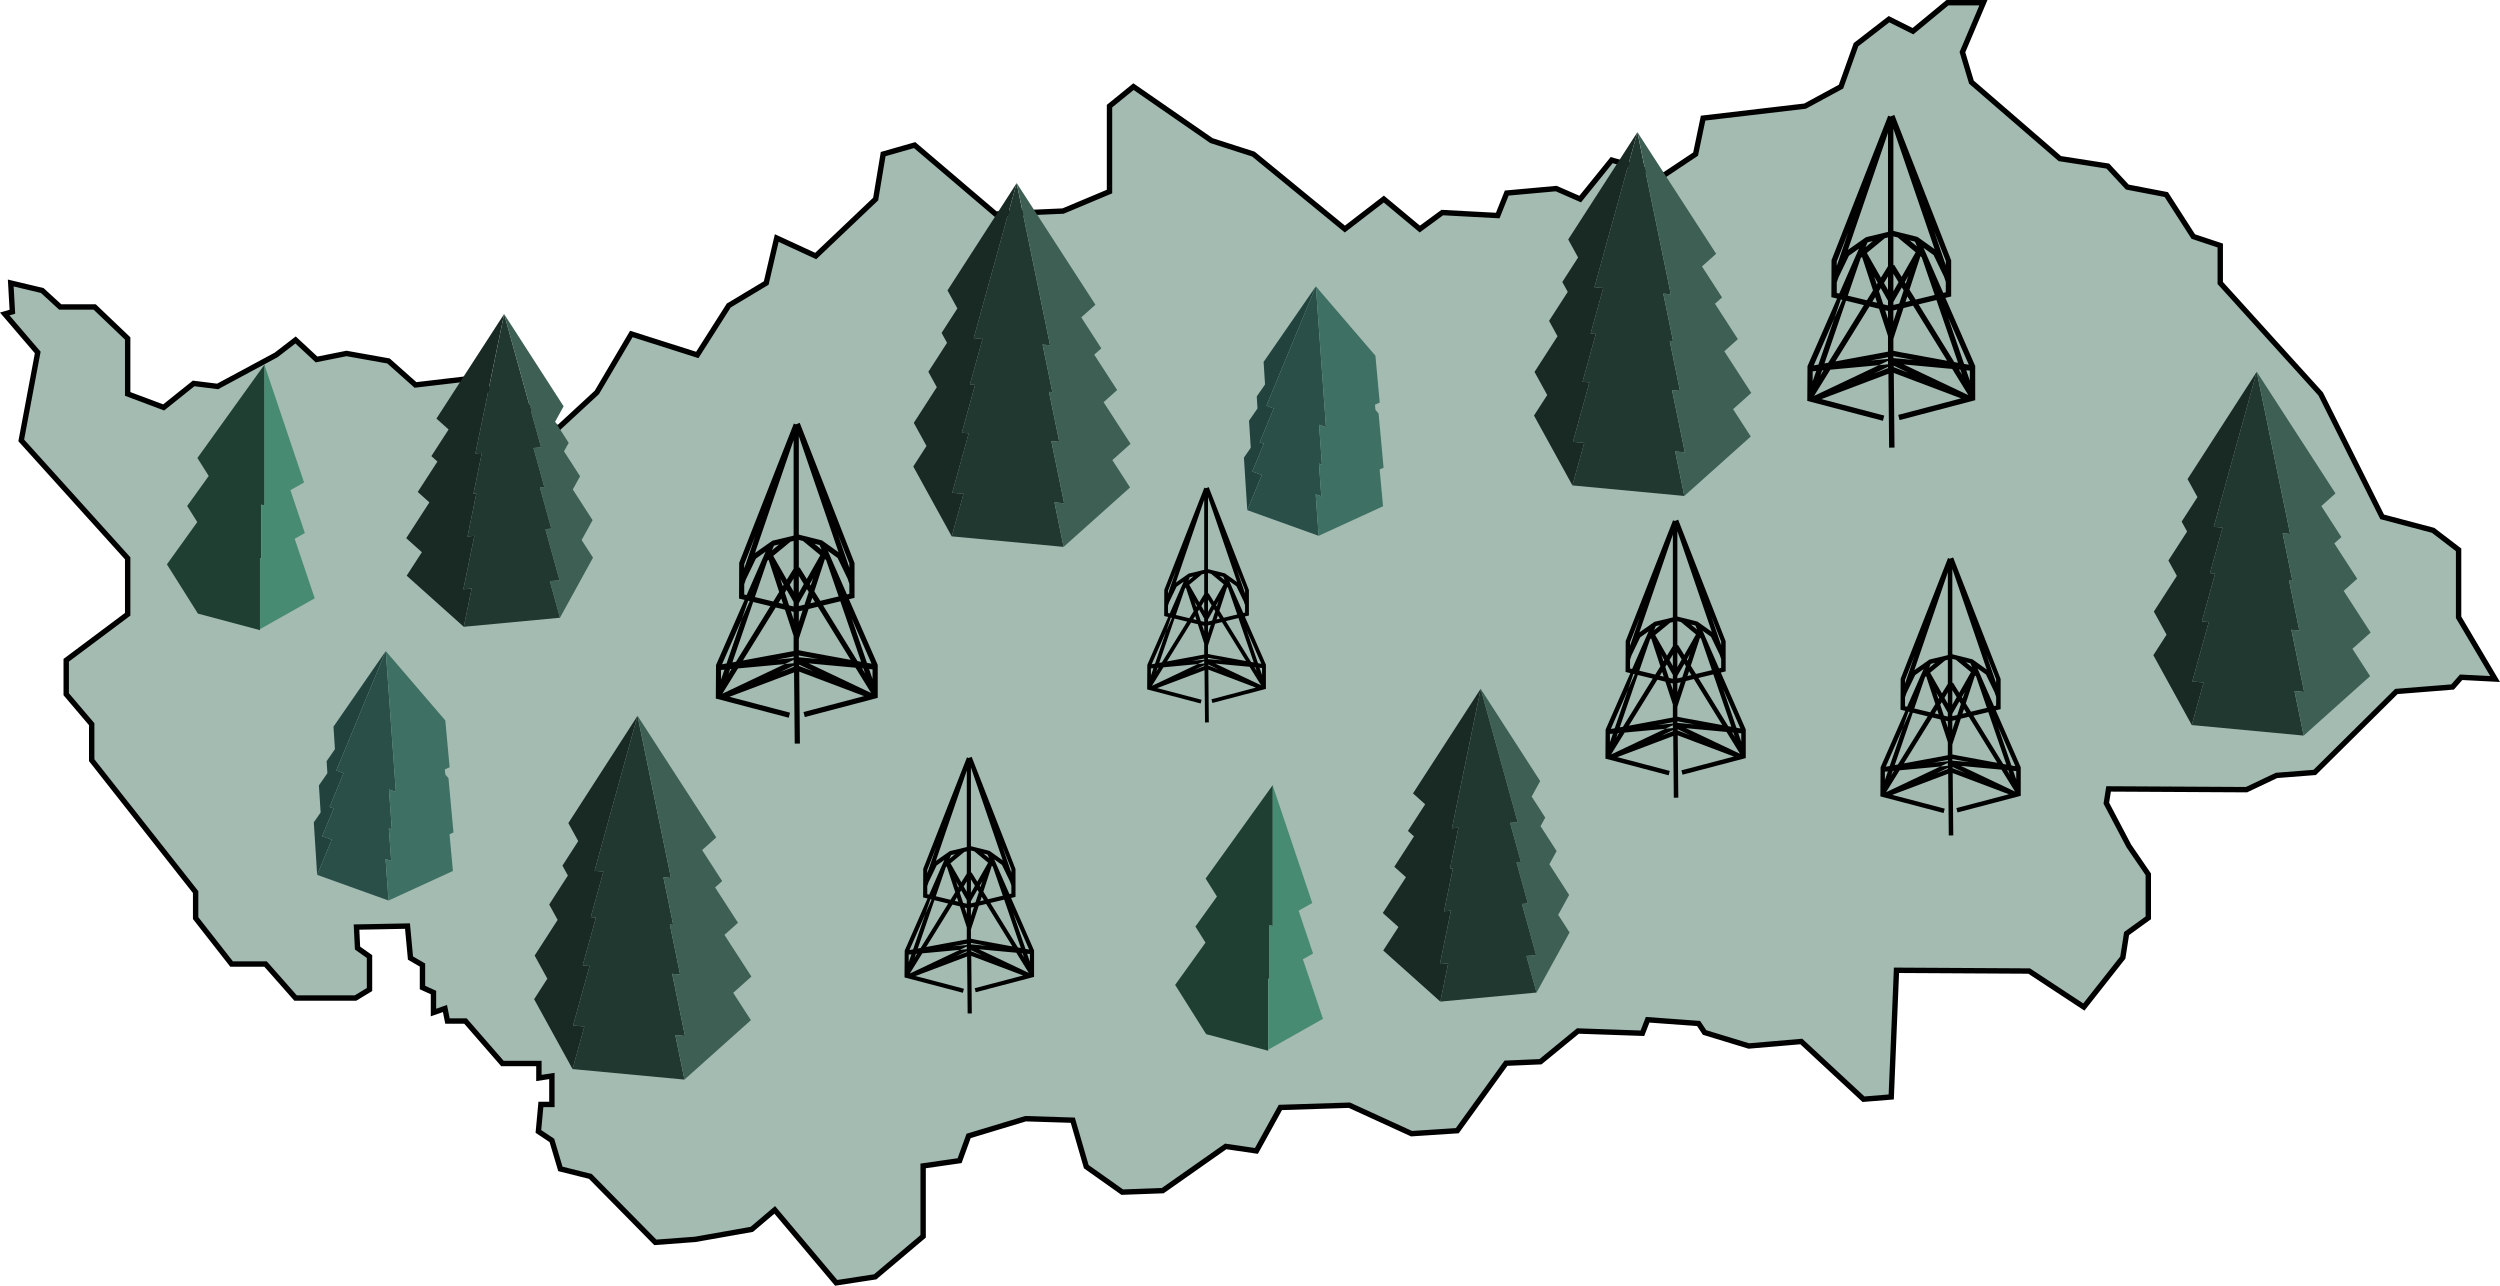 <svg id="Layer_1" data-name="Layer 1" xmlns="http://www.w3.org/2000/svg" viewBox="0 0 463.687 238.469">
  <g>
    <polygon points="0.882 58.236 2.296 57.819 1.994 52.491 7.833 53.881 11.169 56.939 17.564 56.939 23.68 62.777 23.68 73.064 30.353 75.566 35.913 71.118 40.362 71.674 51.205 65.836 54.819 63.055 58.711 66.67 64.272 65.558 72.056 66.948 77.061 71.396 86.514 70.284 99.303 76.123 103.473 79.459 110.702 72.786 117.096 61.943 129.329 65.836 135.168 56.661 142.118 52.491 144.065 44.15 151.293 47.486 162.414 36.921 163.804 28.58 169.643 26.912 184.656 39.701 197.167 39.145 205.786 35.531 205.786 19.684 210.234 16.069 224.692 26.078 232.476 28.58 249.436 42.482 256.664 36.921 263.337 42.482 267.507 39.423 277.794 39.979 279.462 35.809 288.637 34.975 293.086 36.921 298.924 29.693 308.655 32.473 314.493 28.58 315.884 21.908 334.789 19.684 341.462 16.069 344.242 8.285 350.358 3.558 354.807 5.782 361.201 0.5 367.874 0.5 363.982 9.675 365.65 15.235 382.053 29.415 390.95 30.805 394.564 34.697 401.793 36.087 406.797 43.872 411.802 45.54 411.802 52.491 430.429 73.064 441.828 95.862 451.281 98.364 456.008 101.979 456.008 114.49 462.782 125.944 456.481 125.615 454.896 127.418 444.47 128.252 429.317 143.265 422.228 143.821 416.667 146.463 391.089 146.324 390.672 148.965 394.842 156.889 398.457 162.171 398.457 170.234 394.425 173.153 393.73 177.601 386.502 186.776 376.354 180.104 351.749 179.965 350.776 203.458 345.632 203.875 334.094 193.171 324.363 194.005 316.162 191.503 315.049 189.834 305.597 189.139 304.624 191.642 292.668 191.225 285.718 196.924 279.323 197.202 270.288 209.713 261.808 210.269 250.27 204.987 237.481 205.404 233.032 213.466 227.333 212.632 215.656 220.834 208.149 221.112 201.477 216.386 198.974 207.767 190.217 207.489 179.652 210.686 177.984 215.274 171.218 216.247 171.218 229.314 162.322 236.82 155.093 237.933 143.694 224.402 139.431 228.016 128.959 229.87 121.545 230.426 109.497 218.193 103.936 216.803 102.361 211.52 99.859 209.852 100.322 204.848 102.361 204.848 102.361 199.565 99.951 199.936 99.951 197.248 93.186 197.248 86.328 189.371 82.992 189.371 82.529 187.054 80.397 187.796 80.397 184.089 78.358 183.162 78.358 178.991 76.134 177.694 75.578 171.763 66.125 171.948 66.311 175.841 68.535 177.416 68.535 183.533 65.94 185.108 54.819 185.108 49.258 178.806 42.957 178.806 36.284 170.28 36.284 165.461 17.008 140.995 17.008 134.322 12.281 128.762 12.281 122.46 23.68 113.934 23.68 103.554 3.941 81.683 6.999 65.372 0.882 58.236" fill="#a4bbb2" stroke="#010101" stroke-miterlimit="10"/>
    <g>
      <g>
        <g>
          <path d="M382.128,188.943l1.07-.26v-6.7l-10.54-26.97-.47.18-.29.1h-.01l-.37-.15-.01.02-.01.04-10.49,26.73-.03,6.88,1.06.26-5.49,12.53-.04,6.45,14.03,3.69.25-.97-11.65-3.06,12.42-4.69.13,13.7,1-.01-.13-13.84,12.47,4.71-11.65,3.06.25.97,14.03-3.69v-6.35Zm-20.15-6.74,2.13-5.43-2.13,6.22Zm0,5.83v-1.95l.32-.94.01-.02,1.92-3.99,1.86-1.33-.49,1.14-.06.12-3.1,7.08Zm6.94-3.02.65,1.13-.18.3Zm.53,4.83-.86-.21.52-.83Zm-1.88-.46-3.54-.85,2.4-6.99.24-.19,2.03,6.2Zm-.56.9-6.61,10.68v.01l-.7.12,4-11.62Zm-5.48,2.46,1.2-3.5.3.07-1.5,3.43-2.95,8.56-.87.16Zm-2,9.63-.6.98.33-.95Zm-2.02.19.66-.06-.66,1.91Zm13.97-.59-2.59.99,2.59-1.23Zm0-.71-1.69.16-12.01,5.69,3-4.85,9.01-.84,1.69-.8Zm0-1-3.25.3,2.01-.37,1.24-.25Zm0-1.35-9.75,1.81,6.31-10.19,1.78.43,1.66,5.06Zm0-6.1-.52-1.57.52.13Zm0-2.48-.88-.21-.8-2.44.34-.55,1.34,2.34Zm0-2.87-.74-1.29.74-1.21Zm0-4.4-1.31,2.12-2.61-4.57,3.33-2.74.59-.14Zm-4.17-3.53.38-.87.04-.03.94-.23Zm4.17-2.83-4.08.98-3.35,2.35,7.43-21.71Zm14.99,24.64-.88-.16-2.95-8.59Zm-1.23,1.88-.6-.98.27.02v.01Zm-.77-2.25-.7-.13-6.61-10.7,3.31-.8Zm-9.4-12.31.52.84-.87.21Zm-.47-2.65.65-1.13-.47,1.42Zm.87,1.41,2.03-6.21.24.2,2.4,6.99-3.53.85Zm1.76-7.06.07.02v.02Zm4.97,7.54-.47.11-3.12-7.12-.02-.07-.01-.01-.5-1.14,1.86,1.33,1.91,3.96.02.04.33.98Zm0-5.83v.81l-2.18-6.36Zm-9.72-24.5,7.64,22.32-3.17-2.26-4.47-1.12Zm4.39,21.83-1.37-1.13.94.23.05.04Zm-4.39-1.86.8.19,3.33,2.75-2.6,4.56-1.39-2.24-.14.09Zm0,6.93.96,1.56-.96,1.69Zm0,5.24.14-.25,1.42-2.47.34.55-.81,2.45-.57.13-.02.01-.5.12Zm0,1.57.73-.18-.73,2.22Zm0,5.28.11-.35v-.01l1.77-5.38,1.78-.43,6.31,10.21-8.32-1.52-1.65-.33Zm0,3.2,3.75.69-3.75-.34Zm.07,2.03-.01-.27,2.75,1.31Zm1.83-.51,9.01.84,3,4.86Zm12.28,3-.66-1.91.66.06Z" transform="translate(-21.304 -133.693)" fill="#010101"/>
          <g>
            <polygon points="344.293 47.25 344.233 47.37 344.273 47.26 344.293 47.25" fill="#010101"/>
            <polygon points="345.613 46.81 345.563 46.83 345.573 46.82 345.613 46.81" fill="#010101"/>
          </g>
          <polygon points="345.613 46.81 345.563 46.83 345.573 46.82 345.613 46.81" fill="#010101"/>
        </g>
        <g>
          <polygon points="355.993 46.69 355.993 46.71 355.923 46.67 355.993 46.69" fill="#010101"/>
          <polygon points="355.993 46.69 355.993 46.71 355.923 46.67 355.993 46.69" fill="#010101"/>
        </g>
      </g>
      <g>
        <g>
          <path d="M391.477,265.437l.894-.217v-5.6l-8.808-22.537-.392.151-.243.083h-.008l-.309-.125-.009.017-.008.033-8.766,22.336-.025,5.75.886.217-4.588,10.47-.033,5.39,11.724,3.084.209-.811-9.735-2.557,10.378-3.919.109,11.448.835-.008-.108-11.565,10.42,3.935-9.735,2.557.209.811L396.1,281.3v-5.306Zm-16.838-5.632,1.78-4.537-1.78,5.2Zm0,4.872v-1.63l.267-.785.008-.017,1.605-3.334,1.554-1.111-.409.952-.05.1-2.591,5.917Zm5.8-2.524.543.944-.15.251Zm.443,4.036-.719-.175.435-.694Zm-1.571-.384-2.958-.71,2.005-5.841.2-.159,1.7,5.181Zm-.468.752-5.523,8.925v.008l-.585.1,3.342-9.71Zm-4.579,2.056,1-2.925.251.058-1.253,2.867-2.465,7.153-.727.133Zm-1.672,8.047-.5.819.276-.794Zm-1.688.159.552-.051-.552,1.6Zm11.674-.493-2.164.827,2.164-1.028Zm0-.594-1.412.134-10.036,4.755,2.507-4.053,7.529-.7,1.412-.669Zm0-.835-2.716.25,1.68-.309,1.036-.209Zm0-1.129-8.147,1.513,5.273-8.515,1.487.359,1.387,4.229Zm0-5.1-.434-1.312.434.109Zm0-2.072-.735-.176-.669-2.039.285-.459,1.119,1.955Zm0-2.4-.618-1.078.618-1.012Zm0-3.677-1.094,1.771-2.181-3.819,2.782-2.289.493-.117Zm-3.484-2.95.317-.727.034-.025.785-.192Zm3.484-2.365-3.409.819-2.8,1.964,6.209-18.142ZM395.1,275.8l-.735-.134-2.465-7.178Zm-1.027,1.571-.5-.819.226.017v.008Zm-.644-1.88-.585-.109-5.523-8.941,2.766-.668ZM385.577,265.2l.435.7-.727.176Zm-.393-2.214.544-.944-.393,1.186Zm.727,1.178,1.7-5.189.2.167,2.006,5.841-2.95.71Zm1.471-5.9.059.016v.017Zm4.153,6.3-.393.092-2.607-5.95-.016-.058-.009-.008-.418-.953,1.555,1.111,1.6,3.309.016.034.276.819Zm0-4.872v.677l-1.822-5.314Zm-8.122-20.473,6.384,18.652-2.649-1.889-3.735-.936Zm3.668,18.242-1.144-.944.785.192.042.034Zm-3.668-1.554.668.159,2.783,2.3-2.173,3.81-1.161-1.872-.117.076Zm0,5.791.8,1.3-.8,1.412Zm0,4.379.117-.209,1.186-2.064.285.459-.677,2.048-.477.108-.016.009-.418.1Zm0,1.312.61-.151-.61,1.855Zm0,4.412.092-.293V271.5l1.479-4.5,1.487-.359,5.273,8.532-6.952-1.27-1.379-.276Zm0,2.674,3.134.576-3.134-.284Zm.058,1.7-.008-.226,2.3,1.095Zm1.53-.426,7.529.7,2.507,4.061Zm10.261,2.507-.551-1.6.551.05Z" transform="translate(-21.304 -133.693)" fill="#010101"/>
          <g>
            <polygon points="356.359 125.06 356.309 125.16 356.343 125.068 356.359 125.06" fill="#010101"/>
            <polygon points="357.462 124.692 357.421 124.709 357.429 124.7 357.462 124.692" fill="#010101"/>
          </g>
          <polygon points="357.462 124.692 357.421 124.709 357.429 124.7 357.462 124.692" fill="#010101"/>
        </g>
        <g>
          <polygon points="366.136 124.592 366.136 124.608 366.078 124.575 366.136 124.592" fill="#010101"/>
          <polygon points="366.136 124.592 366.136 124.608 366.078 124.575 366.136 124.592" fill="#010101"/>
        </g>
      </g>
      <g>
        <g>
          <path d="M340.477,258.437l.894-.217v-5.6l-8.808-22.537-.392.151-.243.083h-.008l-.309-.125-.009.017-.008.033-8.766,22.336-.025,5.75.886.217-4.588,10.47-.033,5.39,11.724,3.084.209-.811-9.735-2.557,10.378-3.919.109,11.448.835-.008-.108-11.565,10.42,3.935-9.735,2.557.209.811L345.1,274.3v-5.306Zm-16.838-5.632,1.78-4.537-1.78,5.2Zm0,4.872v-1.63l.267-.785.008-.017,1.605-3.334,1.554-1.111-.409.952-.05.1-2.591,5.917Zm5.8-2.524.543.944-.15.251Zm.443,4.036-.719-.175.435-.694Zm-1.571-.384-2.958-.71,2.005-5.841.2-.159,1.7,5.181Zm-.468.752-5.523,8.925v.008l-.585.1,3.342-9.71Zm-4.579,2.056,1-2.925.251.058-1.253,2.867-2.465,7.153-.727.133Zm-1.672,8.047-.5.819.276-.794Zm-1.688.159.552-.051-.552,1.6Zm11.674-.493-2.164.827,2.164-1.028Zm0-.594-1.412.134-10.036,4.755,2.507-4.053,7.529-.7,1.412-.669Zm0-.835-2.716.25,1.68-.309,1.036-.209Zm0-1.129-8.147,1.513,5.273-8.515,1.487.359,1.387,4.229Zm0-5.1-.434-1.312.434.109Zm0-2.072-.735-.176-.669-2.039.285-.459,1.119,1.955Zm0-2.4-.618-1.078.618-1.012Zm0-3.677-1.094,1.771-2.181-3.819,2.782-2.289.493-.117Zm-3.484-2.95.317-.727.034-.025.785-.192Zm3.484-2.365-3.409.819-2.8,1.964,6.209-18.142ZM344.1,268.8l-.735-.134-2.465-7.178Zm-1.027,1.571-.5-.819.226.017v.008Zm-.644-1.88-.585-.109-5.523-8.941,2.766-.668ZM334.577,258.2l.435.7-.727.176Zm-.393-2.214.544-.944-.393,1.186Zm.727,1.178,1.7-5.189.2.167,2.006,5.841-2.95.71Zm1.471-5.9.059.016v.017Zm4.153,6.3-.393.092-2.607-5.95-.016-.058-.009-.008-.418-.953,1.555,1.111,1.6,3.309.016.034.276.819Zm0-4.872v.677l-1.822-5.314Zm-8.122-20.473,6.384,18.652-2.649-1.889-3.735-.936Zm3.668,18.242-1.144-.944.785.192.042.034Zm-3.668-1.554.668.159,2.783,2.3-2.173,3.81-1.161-1.872-.117.076Zm0,5.791.8,1.3-.8,1.412Zm0,4.379.117-.209,1.186-2.064.285.459-.677,2.048-.477.108-.016.009-.418.1Zm0,1.312.61-.151-.61,1.855Zm0,4.412.092-.293V264.5l1.479-4.5,1.487-.359,5.273,8.532-6.952-1.27-1.379-.276Zm0,2.674,3.134.576-3.134-.284Zm.058,1.7-.008-.226,2.3,1.095Zm1.53-.426,7.529.7,2.507,4.061Zm10.261,2.507-.551-1.6.551.05Z" transform="translate(-21.304 -133.693)" fill="#010101"/>
          <g>
            <polygon points="305.359 118.06 305.309 118.16 305.343 118.068 305.359 118.06" fill="#010101"/>
            <polygon points="306.462 117.692 306.421 117.709 306.429 117.7 306.462 117.692" fill="#010101"/>
          </g>
          <polygon points="306.462 117.692 306.421 117.709 306.429 117.7 306.462 117.692" fill="#010101"/>
        </g>
        <g>
          <polygon points="315.136 117.592 315.136 117.608 315.078 117.575 315.136 117.592" fill="#010101"/>
          <polygon points="315.136 117.592 315.136 117.608 315.078 117.575 315.136 117.592" fill="#010101"/>
        </g>
      </g>
      <g>
        <g>
          <path d="M178.767,244.832l1.031-.251v-6.459l-10.161-26-.453.174-.279.1h-.01l-.357-.144-.01.019-.009.038-10.113,25.769-.029,6.633,1.022.25-5.293,12.08-.038,6.218,13.525,3.557.241-.935-11.231-2.95,11.974-4.521.125,13.207.964-.009-.125-13.343,12.021,4.541-11.231,2.95.241.935L184.1,263.13v-6.122Zm-19.426-6.5L161.4,233.1l-2.054,6Zm0,5.621v-1.88l.309-.906.009-.02,1.851-3.846,1.793-1.282-.472,1.1-.058.115-2.988,6.826Zm6.691-2.912.626,1.09-.173.289Zm.511,4.657-.83-.2.5-.8Zm-1.813-.444-3.413-.819,2.314-6.739.232-.183,1.957,5.977Zm-.54.868-6.372,10.3v.01l-.675.115,3.856-11.2Zm-5.283,2.371,1.157-3.374.289.068-1.446,3.306-2.844,8.253-.838.154Zm-1.928,9.284-.578.945.318-.916Zm-1.947.183.636-.058-.636,1.842Zm13.468-.568-2.5.954,2.5-1.186Zm0-.685-1.63.154-11.578,5.486,2.892-4.676,8.686-.81,1.63-.771Zm0-.964-3.134.289,1.938-.356,1.2-.241Zm0-1.3-9.4,1.745,6.083-9.824,1.716.414,1.6,4.879Zm0-5.881-.5-1.514.5.126Zm0-2.391-.849-.2-.771-2.353.328-.53,1.292,2.256Zm0-2.767-.714-1.243L168.5,241Zm0-4.241-1.263,2.043L164.72,236.8l3.211-2.642.569-.135Zm-4.021-3.4.367-.838.038-.029.907-.222Zm4.021-2.728-3.934.945-3.229,2.266,7.163-20.93Zm14.451,23.754-.849-.154-2.844-8.281Zm-1.186,1.813-.579-.945.261.019v.01Zm-.743-2.169-.674-.126-6.373-10.315,3.191-.771Zm-9.062-11.868.5.81-.839.2Zm-.453-2.555.627-1.089-.453,1.369Zm.839,1.36,1.957-5.987.231.193,2.314,6.739-3.4.819Zm1.7-6.806.067.019v.019Zm4.791,7.269-.453.106-3.008-6.864-.019-.068-.01-.01-.482-1.1,1.793,1.283L178.5,241l.019.039.318.945Zm0-5.621v.781l-2.1-6.131Zm-9.37-23.619,7.365,21.518-3.056-2.179-4.309-1.08Zm4.232,21.045-1.321-1.089.906.221.048.039Zm-4.232-1.793.771.183,3.21,2.651-2.506,4.4-1.34-2.159-.135.087Zm0,6.681.925,1.5-.925,1.629Zm0,5.051.135-.241,1.368-2.381.328.53-.781,2.362-.549.126-.019.009-.482.116Zm0,1.514.7-.174-.7,2.141Zm0,5.09.106-.337v-.01l1.706-5.187,1.716-.414,6.083,9.843-8.021-1.466-1.59-.318Zm0,3.085,3.615.665-3.615-.328Zm.067,1.957-.01-.26,2.652,1.263Zm1.764-.492,8.686.81,2.892,4.685Zm11.839,2.893-.637-1.842.637.058Z" transform="translate(-21.304 -133.693)" fill="#010101"/>
          <g>
            <polygon points="141.527 103.427 141.469 103.543 141.507 103.437 141.527 103.427" fill="#010101"/>
            <polygon points="142.799 103.003 142.751 103.022 142.761 103.013 142.799 103.003" fill="#010101"/>
          </g>
          <polygon points="142.799 103.003 142.751 103.022 142.761 103.013 142.799 103.003" fill="#010101"/>
        </g>
        <g>
          <polygon points="152.806 102.887 152.806 102.907 152.738 102.868 152.806 102.887" fill="#010101"/>
          <polygon points="152.806 102.887 152.806 102.907 152.738 102.868 152.806 102.887" fill="#010101"/>
        </g>
      </g>
      <g>
        <g>
          <path d="M252.187,248.042l.757-.184V243.12l-7.454-19.074-.333.128-.205.07h-.007l-.262-.106-.007.014-.007.029-7.419,18.9-.021,4.865.75.184L234.1,257l-.028,4.561,9.922,2.61.177-.686-8.239-2.164L244.711,258l.093,9.689.707-.007-.092-9.788,8.819,3.331L246,263.389l.176.686,9.923-2.61v-4.49Zm-14.251-4.766,1.507-3.84-1.507,4.4Zm0,4.123V246.02l.227-.665.007-.014,1.358-2.822,1.315-.941-.347.807-.042.084-2.192,5.008Zm4.909-2.136.459.8-.127.212Zm.374,3.416-.608-.149.368-.587Zm-1.329-.325-2.5-.6,1.7-4.943.169-.134,1.436,4.384Zm-.4.636-4.675,7.553v.007l-.495.085,2.829-8.218Zm-3.876,1.74.849-2.475.212.049-1.061,2.426-2.086,6.054-.615.113Zm-1.414,6.81-.425.693.234-.671Zm-1.429.135.467-.043-.467,1.351Zm9.88-.418-1.832.7,1.832-.87Zm0-.5-1.195.113-8.494,4.025,2.122-3.43,6.372-.6,1.195-.565Zm0-.707-2.3.212,1.422-.261.877-.177Zm0-.955-6.9,1.28,4.462-7.206,1.259.3,1.174,3.579Zm0-4.314-.368-1.11.368.092Zm0-1.754-.622-.148-.566-1.726.24-.389.948,1.655Zm0-2.029-.523-.913.523-.855Zm0-3.112-.926,1.5-1.846-3.232,2.355-1.938.417-.1Zm-2.949-2.5.269-.615.028-.021.665-.163Zm2.949-2-2.885.693-2.37,1.662,5.255-15.354Zm10.6,17.426-.622-.113-2.086-6.075Zm-.87,1.33-.424-.694.191.015v.007Zm-.544-1.592-.5-.092-4.675-7.567,2.341-.566Zm-6.648-8.706.368.594-.616.149Zm-.333-1.874.46-.8-.332,1Zm.616,1,1.435-4.391.17.141,1.7,4.943-2.5.6Zm1.244-4.993.05.015V242Zm3.515,5.333-.332.078-2.207-5.036-.014-.049-.007-.007-.353-.807,1.315.941,1.351,2.8.014.028.233.693Zm0-4.123v.573l-1.541-4.5Zm-6.874-17.327,5.4,15.785-2.242-1.6-3.161-.792Zm3.105,15.439-.969-.8.665.163.035.028Zm-3.105-1.316.566.134,2.355,1.945-1.839,3.225-.983-1.584-.1.064Zm0,4.9.679,1.1-.679,1.2Zm0,3.706.1-.177,1-1.747.241.389-.573,1.733-.4.092-.014.007-.354.085Zm0,1.11.516-.127-.516,1.57Zm0,3.734.078-.247v-.007l1.252-3.8,1.259-.3,4.462,7.221-5.884-1.075-1.167-.234Zm0,2.264,2.652.487-2.652-.24Zm.05,1.435-.007-.191,1.944.927Zm1.294-.361,6.372.595L255.2,260.8Zm8.685,2.122-.467-1.351.467.043Z" transform="translate(-21.304 -133.693)" fill="#010101"/>
          <g>
            <polygon points="219.192 108.692 219.15 108.777 219.178 108.699 219.192 108.692" fill="#010101"/>
            <polygon points="220.126 108.381 220.09 108.395 220.097 108.388 220.126 108.381" fill="#010101"/>
          </g>
          <polygon points="220.126 108.381 220.09 108.395 220.097 108.388 220.126 108.381" fill="#010101"/>
        </g>
        <g>
          <polygon points="227.466 108.296 227.466 108.31 227.417 108.282 227.466 108.296" fill="#010101"/>
          <polygon points="227.466 108.296 227.466 108.31 227.417 108.282 227.466 108.296" fill="#010101"/>
        </g>
      </g>
      <g>
        <g>
          <path d="M208.832,300.24l.825-.2v-5.168l-8.131-20.806-.362.139-.224.077h-.008l-.285-.115-.008.015-.007.031-8.093,20.62-.023,5.308.818.2-4.235,9.666-.031,4.976,10.823,2.846.193-.748-8.987-2.361,9.581-3.618.1,10.569.772-.008-.1-10.676,9.62,3.633-8.987,2.361.193.748,10.823-2.847v-4.9Zm-15.544-5.2,1.643-4.188-1.643,4.8Zm0,4.5v-1.5l.246-.726.008-.015,1.481-3.078,1.435-1.026-.378.879-.046.093-2.392,5.462Zm5.353-2.33.5.872-.139.231Zm.409,3.726-.663-.162.4-.64Zm-1.45-.355-2.731-.655,1.851-5.393.186-.146,1.566,4.783Zm-.432.695-5.1,8.238v.008l-.54.093,3.085-8.964Zm-4.228,1.9.926-2.7.232.054-1.158,2.646-2.275,6.6-.671.123ZM191.4,310.6l-.463.756.254-.733Zm-1.559.147.509-.047-.509,1.474Zm10.777-.455-2,.763,2-.949Zm0-.548-1.3.123-9.264,4.39,2.314-3.742,6.95-.648,1.3-.617Zm0-.772-2.507.232,1.551-.286.956-.193Zm0-1.041-7.521,1.4,4.867-7.861,1.374.332,1.28,3.9Zm0-4.706-.4-1.211.4.1Zm0-1.913-.679-.162-.617-1.882.262-.424,1.034,1.805Zm0-2.214-.571-1,.571-.933Zm0-3.394-1.01,1.635-2.014-3.525,2.569-2.114.455-.108Zm-3.217-2.723.293-.671.031-.024.725-.177Zm3.217-2.183-3.147.756-2.585,1.812,5.732-16.747Zm11.564,19.008-.679-.124-2.276-6.626Zm-.949,1.45-.463-.756.208.015v.008Zm-.594-1.736-.54-.1-5.1-8.254,2.553-.618Zm-7.252-9.5.4.648-.671.162Zm-.362-2.044.5-.872-.362,1.095Zm.671,1.087,1.566-4.79.185.154,1.852,5.392-2.723.656Zm1.358-5.446.054.015v.016Zm3.834,5.817-.363.084-2.407-5.492-.015-.054-.008-.008-.386-.879,1.435,1.026,1.474,3.055.015.03.255.756Zm0-4.5v.625l-1.682-4.906Zm-7.5-18.9,5.893,17.218-2.445-1.743-3.448-.864Zm3.386,16.84-1.057-.871.725.177.039.031Zm-3.386-1.434.617.146,2.569,2.122-2.006,3.517L201.5,295.5l-.108.07Zm0,5.346.74,1.2-.74,1.3Zm0,4.042.108-.193,1.095-1.905.262.424-.625,1.89-.439.1-.016.008-.385.092Zm0,1.211.563-.139-.563,1.713Zm0,4.073.084-.27v-.008l1.366-4.15,1.373-.332,4.868,7.877-6.419-1.173-1.272-.255Zm0,2.469,2.892.532-2.892-.262Zm.053,1.566-.007-.209,2.121,1.011Zm1.412-.394,6.951.648,2.314,3.749Zm9.473,2.314-.509-1.473.509.046Z" transform="translate(-21.304 -133.693)" fill="#010101"/>
          <g>
            <polygon points="174.776 160.376 174.729 160.468 174.76 160.383 174.776 160.376" fill="#010101"/>
            <polygon points="175.794 160.036 175.755 160.052 175.763 160.044 175.794 160.036" fill="#010101"/>
          </g>
          <polygon points="175.794 160.036 175.755 160.052 175.763 160.044 175.794 160.036" fill="#010101"/>
        </g>
        <g>
          <polygon points="183.801 159.944 183.801 159.959 183.747 159.928 183.801 159.944" fill="#010101"/>
          <polygon points="183.801 159.944 183.801 159.959 183.747 159.928 183.801 159.944" fill="#010101"/>
        </g>
      </g>
      <g>
        <polygon points="125.247 191.981 126.95 200.239 106.197 198.287 108.383 190.395 106.29 190.197 109.346 179.175 108.072 179.055 110.527 170.194 110.524 170.194 109.571 170.104 110.09 168.23 111.91 161.666 110.276 161.513 111.01 158.862 113.58 149.588 113.583 149.585 115.235 143.621 118.243 132.775 120.174 142.14 121.139 146.829 122.992 155.822 122.995 155.825 122.995 155.828 124.441 162.845 123.046 162.713 123.043 162.713 123.475 164.806 123.478 164.812 124.863 171.54 124.237 171.48 126.147 180.755 124.672 180.617 124.669 180.617 127.046 192.149 125.25 191.981 125.247 191.981" fill="#213831"/>
        <polygon points="135.991 184.143 139.272 189.214 126.95 200.239 125.25 191.981 127.046 192.149 124.672 180.617 126.147 180.755 124.237 171.48 124.863 171.54 123.478 164.812 123.475 164.806 123.046 162.713 124.441 162.845 122.995 155.828 122.995 155.825 121.145 146.838 120.18 142.149 118.246 132.757 132.849 155.321 130.225 157.669 133.943 163.417 132.633 164.59 136.879 171.151 134.366 173.399 139.364 181.124 135.991 184.143" fill="#3d5f54"/>
        <polygon points="118.24 132.775 115.235 143.621 115.232 143.627 113.583 149.585 113.58 149.588 111.01 158.862 110.276 161.513 111.91 161.666 110.09 168.23 109.571 170.104 110.524 170.194 108.072 179.055 109.346 179.175 106.29 190.197 108.383 190.395 106.197 198.287 99.067 185.325 101.52 181.52 99.163 177.235 103.43 170.617 101.862 167.762 105.328 162.389 104.317 160.551 107.247 156.008 105.412 152.667 118.24 132.775" fill="#192924"/>
      </g>
      <g>
        <polygon points="195.57 93.176 197.273 101.434 176.52 99.482 178.706 91.59 176.613 91.392 179.669 80.37 178.394 80.25 180.85 71.389 180.847 71.389 179.894 71.299 180.412 69.425 182.233 62.861 180.598 62.708 181.333 60.057 183.903 50.783 183.906 50.78 185.558 44.816 188.565 33.97 190.497 43.334 191.462 48.024 193.315 57.017 193.318 57.02 193.318 57.023 194.763 64.039 193.369 63.908 193.366 63.908 193.798 66.001 193.801 66.007 195.186 72.735 194.56 72.675 196.47 81.95 194.994 81.812 194.991 81.812 197.369 93.344 195.573 93.176 195.57 93.176" fill="#213831"/>
        <polygon points="206.314 85.338 209.594 90.409 197.273 101.434 195.573 93.176 197.369 93.344 194.994 81.812 196.47 81.95 194.56 72.675 195.186 72.735 193.801 66.007 193.798 66.001 193.369 63.908 194.763 64.039 193.318 57.023 193.318 57.02 191.468 48.033 190.503 43.343 188.568 33.952 203.171 56.516 200.548 58.864 204.266 64.612 202.956 65.785 207.201 72.345 204.689 74.594 209.687 82.319 206.314 85.338" fill="#3d5f54"/>
        <polygon points="188.562 33.97 185.558 44.816 185.555 44.822 183.906 50.78 183.903 50.783 181.333 60.057 180.598 62.708 182.233 62.861 180.412 69.425 179.894 71.299 180.847 71.389 178.394 80.25 179.669 80.37 176.613 91.392 178.706 91.59 176.52 99.482 169.39 86.52 171.843 82.714 169.486 78.43 173.753 71.812 172.184 68.957 175.651 63.584 174.64 61.746 177.57 57.203 175.735 53.862 188.562 33.97" fill="#192924"/>
      </g>
      <g>
        <polygon points="425.57 128.176 427.273 136.434 406.52 134.482 408.706 126.59 406.613 126.392 409.669 115.37 408.394 115.25 410.85 106.389 410.847 106.389 409.894 106.299 410.412 104.425 412.233 97.861 410.598 97.708 411.333 95.057 413.903 85.783 413.906 85.78 415.558 79.816 418.565 68.97 420.497 78.334 421.462 83.024 423.315 92.017 423.318 92.02 423.318 92.023 424.763 99.039 423.369 98.908 423.366 98.908 423.798 101.001 423.801 101.007 425.186 107.735 424.56 107.675 426.47 116.95 424.994 116.812 424.991 116.812 427.369 128.344 425.573 128.176 425.57 128.176" fill="#213831"/>
        <polygon points="436.314 120.338 439.594 125.409 427.273 136.434 425.573 128.176 427.369 128.344 424.994 116.812 426.47 116.95 424.56 107.675 425.186 107.735 423.801 101.007 423.798 101.001 423.369 98.908 424.763 99.039 423.318 92.023 423.318 92.02 421.468 83.033 420.503 78.343 418.568 68.952 433.171 91.516 430.548 93.864 434.266 99.612 432.956 100.785 437.201 107.345 434.689 109.594 439.687 117.319 436.314 120.338" fill="#3d5f54"/>
        <polygon points="418.562 68.97 415.558 79.816 415.555 79.822 413.906 85.78 413.903 85.783 411.333 95.057 410.598 97.708 412.233 97.861 410.412 104.425 409.894 106.299 410.847 106.389 408.394 115.25 409.669 115.37 406.613 126.392 408.706 126.59 406.52 134.482 399.39 121.52 401.843 117.714 399.486 113.43 403.753 106.812 402.184 103.957 405.651 98.584 404.64 96.746 407.57 92.203 405.735 88.862 418.562 68.97" fill="#192924"/>
      </g>
      <g>
        <polygon points="291.115 172.949 284.987 184.093 283.108 177.308 284.905 177.138 282.28 167.662 283.376 167.559 281.265 159.941 282.087 159.864 281.644 158.263 281.644 158.261 280.076 152.61 281.479 152.479 280.845 150.195 280.845 150.192 278.638 142.229 278.638 142.224 278.63 142.198 277.218 137.094 277.215 137.091 274.635 127.773 285.663 144.874 284.085 147.743 286.604 151.651 285.735 153.231 288.715 157.851 287.367 160.305 291.035 165.994 289.006 169.681 291.115 172.949" fill="#3d5f54"/>
        <polygon points="267.143 185.771 268.608 178.672 268.605 178.672 267.063 178.816 269.108 168.902 269.105 168.902 267.834 169.021 269.479 161.047 269.476 161.047 268.938 161.099 270.128 155.319 270.128 155.317 270.502 153.51 270.5 153.51 269.304 153.623 270.546 147.591 270.549 147.588 272.142 139.855 272.972 135.823 274.632 127.773 277.215 137.091 278.63 142.198 278.638 142.224 278.638 142.229 280.845 150.192 280.845 150.195 281.479 152.479 280.076 152.61 281.644 158.261 281.644 158.263 282.087 159.864 281.265 159.941 283.376 167.559 282.28 167.662 282.278 167.662 284.905 177.138 283.108 177.308 283.105 177.308 284.987 184.093 267.143 185.771" fill="#213831"/>
        <polygon points="274.629 127.757 272.967 135.831 272.137 139.86 270.546 147.591 269.304 153.623 270.5 153.51 270.128 155.317 270.128 155.319 268.938 161.099 269.476 161.047 267.834 169.021 269.105 168.902 267.063 178.816 268.605 178.672 267.143 185.771 256.554 176.293 259.374 171.936 256.471 169.338 260.768 162.697 258.608 160.764 262.258 155.123 261.134 154.115 264.331 149.176 262.073 147.155 274.629 127.757" fill="#192924"/>
      </g>
      <g>
        <polygon points="64.723 143.092 64.486 143.665 64.357 143.622 64.723 143.092" fill="#21423d"/>
        <polygon points="64.723 143.092 64.486 143.665 64.357 143.622 64.723 143.092" fill="#21423d"/>
        <polygon points="64.723 143.092 64.486 143.665 64.357 143.622 64.723 143.092" fill="#2a4f48"/>
        <g>
          <polygon points="71.548 120.757 66.838 132.128 64.33 138.186 62.373 142.907 63.724 143.392 62.545 146.244 61.124 149.674 61.885 149.947 59.751 155.096 61.528 155.735 58.823 162.265 58.201 152.526 59.47 150.692 59.148 145.679 60.723 143.401 60.581 141.179 62.12 138.953 61.852 134.778 71.548 120.757" fill="#21423d"/>
          <polygon points="72.672 153.83 72.118 153.631 72.555 159.702 71.509 159.326 72.061 167.026 58.823 162.265 61.528 155.735 59.751 155.096 61.885 149.947 61.124 149.674 62.545 146.244 63.724 143.392 62.373 142.907 64.33 138.186 66.838 132.128 71.548 120.757 72.074 128.108 72.148 129.134 72.148 129.137 72.334 131.702 72.437 133.168 72.437 133.17 72.877 139.291 72.877 139.294 73.043 141.6 73.043 141.602 73.422 146.882 72.14 146.421 72.672 153.83" fill="#2a4f48"/>
          <polygon points="64.723 143.092 64.486 143.665 64.357 143.622 64.723 143.092" fill="#2a4f48"/>
          <polygon points="83.377 154.733 84.005 161.544 72.061 167.026 71.509 159.326 72.555 159.702 72.118 153.631 72.672 153.83 72.14 146.421 73.422 146.882 73.043 141.602 73.043 141.6 72.877 139.294 72.877 139.291 72.437 133.17 72.437 133.168 72.334 131.702 72.148 129.137 72.148 129.134 72.074 128.108 71.548 120.757 82.591 133.618 83.391 142.306 82.509 142.71 82.597 143.657 83.178 144.334 84.106 154.4 83.377 154.733" fill="#3e7063"/>
        </g>
      </g>
      <g>
        <polygon points="237.236 75.447 236.998 76.02 236.87 75.976 237.236 75.447" fill="#21423d"/>
        <polygon points="237.236 75.447 236.998 76.02 236.87 75.976 237.236 75.447" fill="#21423d"/>
        <polygon points="237.236 75.447 236.998 76.02 236.87 75.976 237.236 75.447" fill="#2a4f48"/>
        <g>
          <polygon points="244.06 53.112 239.351 64.483 236.843 70.541 234.886 75.261 236.237 75.747 235.058 78.599 233.637 82.029 234.398 82.302 232.264 87.451 234.04 88.089 231.336 94.619 230.714 84.88 231.983 83.047 231.661 78.034 233.235 75.755 233.093 73.534 234.633 71.307 234.365 67.132 244.06 53.112" fill="#21423d"/>
          <polygon points="245.185 86.185 244.631 85.985 245.067 92.057 244.022 91.68 244.573 99.381 231.336 94.619 234.04 88.089 232.264 87.451 234.398 82.302 233.637 82.029 235.058 78.599 236.237 75.747 234.886 75.261 236.843 70.541 239.351 64.483 244.06 53.112 244.587 60.463 244.661 61.489 244.661 61.492 244.846 64.057 244.95 65.522 244.95 65.525 245.389 71.646 245.389 71.648 245.556 73.954 245.556 73.957 245.935 79.237 244.653 78.776 245.185 86.185" fill="#2a4f48"/>
          <polygon points="237.236 75.447 236.998 76.02 236.87 75.976 237.236 75.447" fill="#2a4f48"/>
          <polygon points="255.89 87.088 256.517 93.899 244.573 99.381 244.022 91.68 245.067 92.057 244.631 85.985 245.185 86.185 244.653 78.776 245.935 79.237 245.556 73.957 245.556 73.954 245.389 71.648 245.389 71.646 244.95 65.525 244.95 65.522 244.846 64.057 244.661 61.492 244.661 61.489 244.587 60.463 244.06 53.112 255.104 65.973 255.903 74.661 255.022 75.065 255.109 76.012 255.691 76.688 256.618 86.755 255.89 87.088" fill="#3e7063"/>
        </g>
      </g>
      <g>
        <polygon points="236.067 145.609 236.067 171.754 235.457 171.592 235.457 181.571 235.22 181.506 235.22 194.884 223.712 191.813 217.957 182.674 223.59 174.831 221.714 171.849 225.712 166.281 223.613 162.947 236.067 145.609" fill="#1f3f33"/>
        <polygon points="245.375 188.97 235.22 194.691 235.22 181.506 235.457 181.571 235.457 171.592 236.067 171.754 236.067 145.731 243.392 167.486 240.863 168.911 243.54 176.862 241.655 177.925 245.375 188.97" fill="#468b72"/>
      </g>
      <g>
        <polygon points="49.067 67.609 49.067 93.754 48.457 93.592 48.457 103.571 48.22 103.506 48.22 116.884 36.712 113.813 30.957 104.674 36.59 96.831 34.714 93.849 38.712 88.281 36.613 84.947 49.067 67.609" fill="#1f3f33"/>
        <polygon points="58.375 110.97 48.22 116.691 48.22 103.506 48.457 103.571 48.457 93.592 49.067 93.754 49.067 67.731 56.392 89.486 53.863 90.911 56.54 98.862 54.655 99.925 58.375 110.97" fill="#468b72"/>
      </g>
      <g>
        <polygon points="310.698 83.73 312.401 91.988 291.648 90.036 293.834 82.143 291.741 81.945 294.796 70.923 293.522 70.803 295.978 61.942 295.975 61.942 295.021 61.852 295.54 59.978 297.36 53.414 295.726 53.261 296.461 50.611 299.03 41.336 299.033 41.333 300.686 35.369 303.693 24.523 305.624 33.888 306.59 38.577 308.443 47.57 308.446 47.573 308.446 47.576 309.891 54.593 308.497 54.461 308.494 54.461 308.926 56.554 308.929 56.56 310.314 63.288 309.687 63.229 311.597 72.503 310.122 72.365 310.119 72.365 312.497 83.898 310.701 83.73 310.698 83.73" fill="#213831"/>
        <polygon points="321.442 75.891 324.722 80.962 312.401 91.988 310.701 83.73 312.497 83.898 310.122 72.365 311.597 72.503 309.687 63.229 310.314 63.288 308.929 56.56 308.926 56.554 308.497 54.461 309.891 54.593 308.446 47.576 308.446 47.573 306.596 38.586 305.63 33.897 303.696 24.505 318.299 47.069 315.675 49.417 319.394 55.165 318.083 56.338 322.329 62.899 319.816 65.148 324.815 72.872 321.442 75.891" fill="#3d5f54"/>
        <polygon points="303.69 24.523 300.686 35.369 300.683 35.375 299.033 41.333 299.03 41.336 296.461 50.611 295.726 53.261 297.36 53.414 295.54 59.978 295.021 61.852 295.975 61.942 293.522 70.803 294.796 70.923 291.741 81.945 293.834 82.143 291.648 90.036 284.517 77.073 286.97 73.268 284.613 68.983 288.88 62.365 287.312 59.51 290.778 54.137 289.768 52.299 292.697 47.756 290.862 44.416 303.69 24.523" fill="#192924"/>
      </g>
      <g>
        <polygon points="109.988 103.431 103.86 114.575 101.981 107.791 103.778 107.62 101.154 98.144 102.249 98.041 100.138 90.424 100.96 90.346 100.517 88.745 100.517 88.743 98.95 83.092 100.352 82.961 99.718 80.677 99.718 80.674 97.511 72.711 97.511 72.706 97.503 72.68 96.091 67.576 96.088 67.574 93.508 58.255 104.536 75.356 102.958 78.225 105.477 82.133 104.608 83.713 107.588 88.333 106.24 90.787 109.908 96.476 107.879 100.163 109.988 103.431" fill="#3d5f54"/>
        <polygon points="86.017 116.254 87.481 109.154 87.478 109.154 85.937 109.299 87.981 99.384 87.978 99.384 86.707 99.503 88.352 91.53 88.35 91.53 87.811 91.581 89.002 85.802 89.002 85.799 89.376 83.992 89.373 83.992 88.177 84.105 89.419 78.073 89.422 78.071 91.015 70.337 91.845 66.305 93.505 58.255 96.088 67.574 97.503 72.68 97.511 72.706 97.511 72.711 99.718 80.674 99.718 80.677 100.352 82.961 98.95 83.092 100.517 88.743 100.517 88.745 100.96 90.346 100.138 90.424 102.249 98.041 101.154 98.144 101.151 98.144 103.778 107.62 101.981 107.791 101.979 107.791 103.86 114.575 86.017 116.254" fill="#213831"/>
        <polygon points="93.503 58.239 91.84 66.313 91.01 70.342 89.419 78.073 88.177 84.105 89.373 83.992 89.002 85.799 89.002 85.802 87.811 91.581 88.35 91.53 86.707 99.503 87.978 99.384 85.937 109.299 87.478 109.154 86.017 116.254 75.427 106.775 78.247 102.418 75.344 99.82 79.642 93.179 77.481 91.246 81.132 85.606 80.008 84.598 83.204 79.659 80.946 77.638 93.503 58.239" fill="#192924"/>
      </g>
    </g>
  </g>
</svg>
